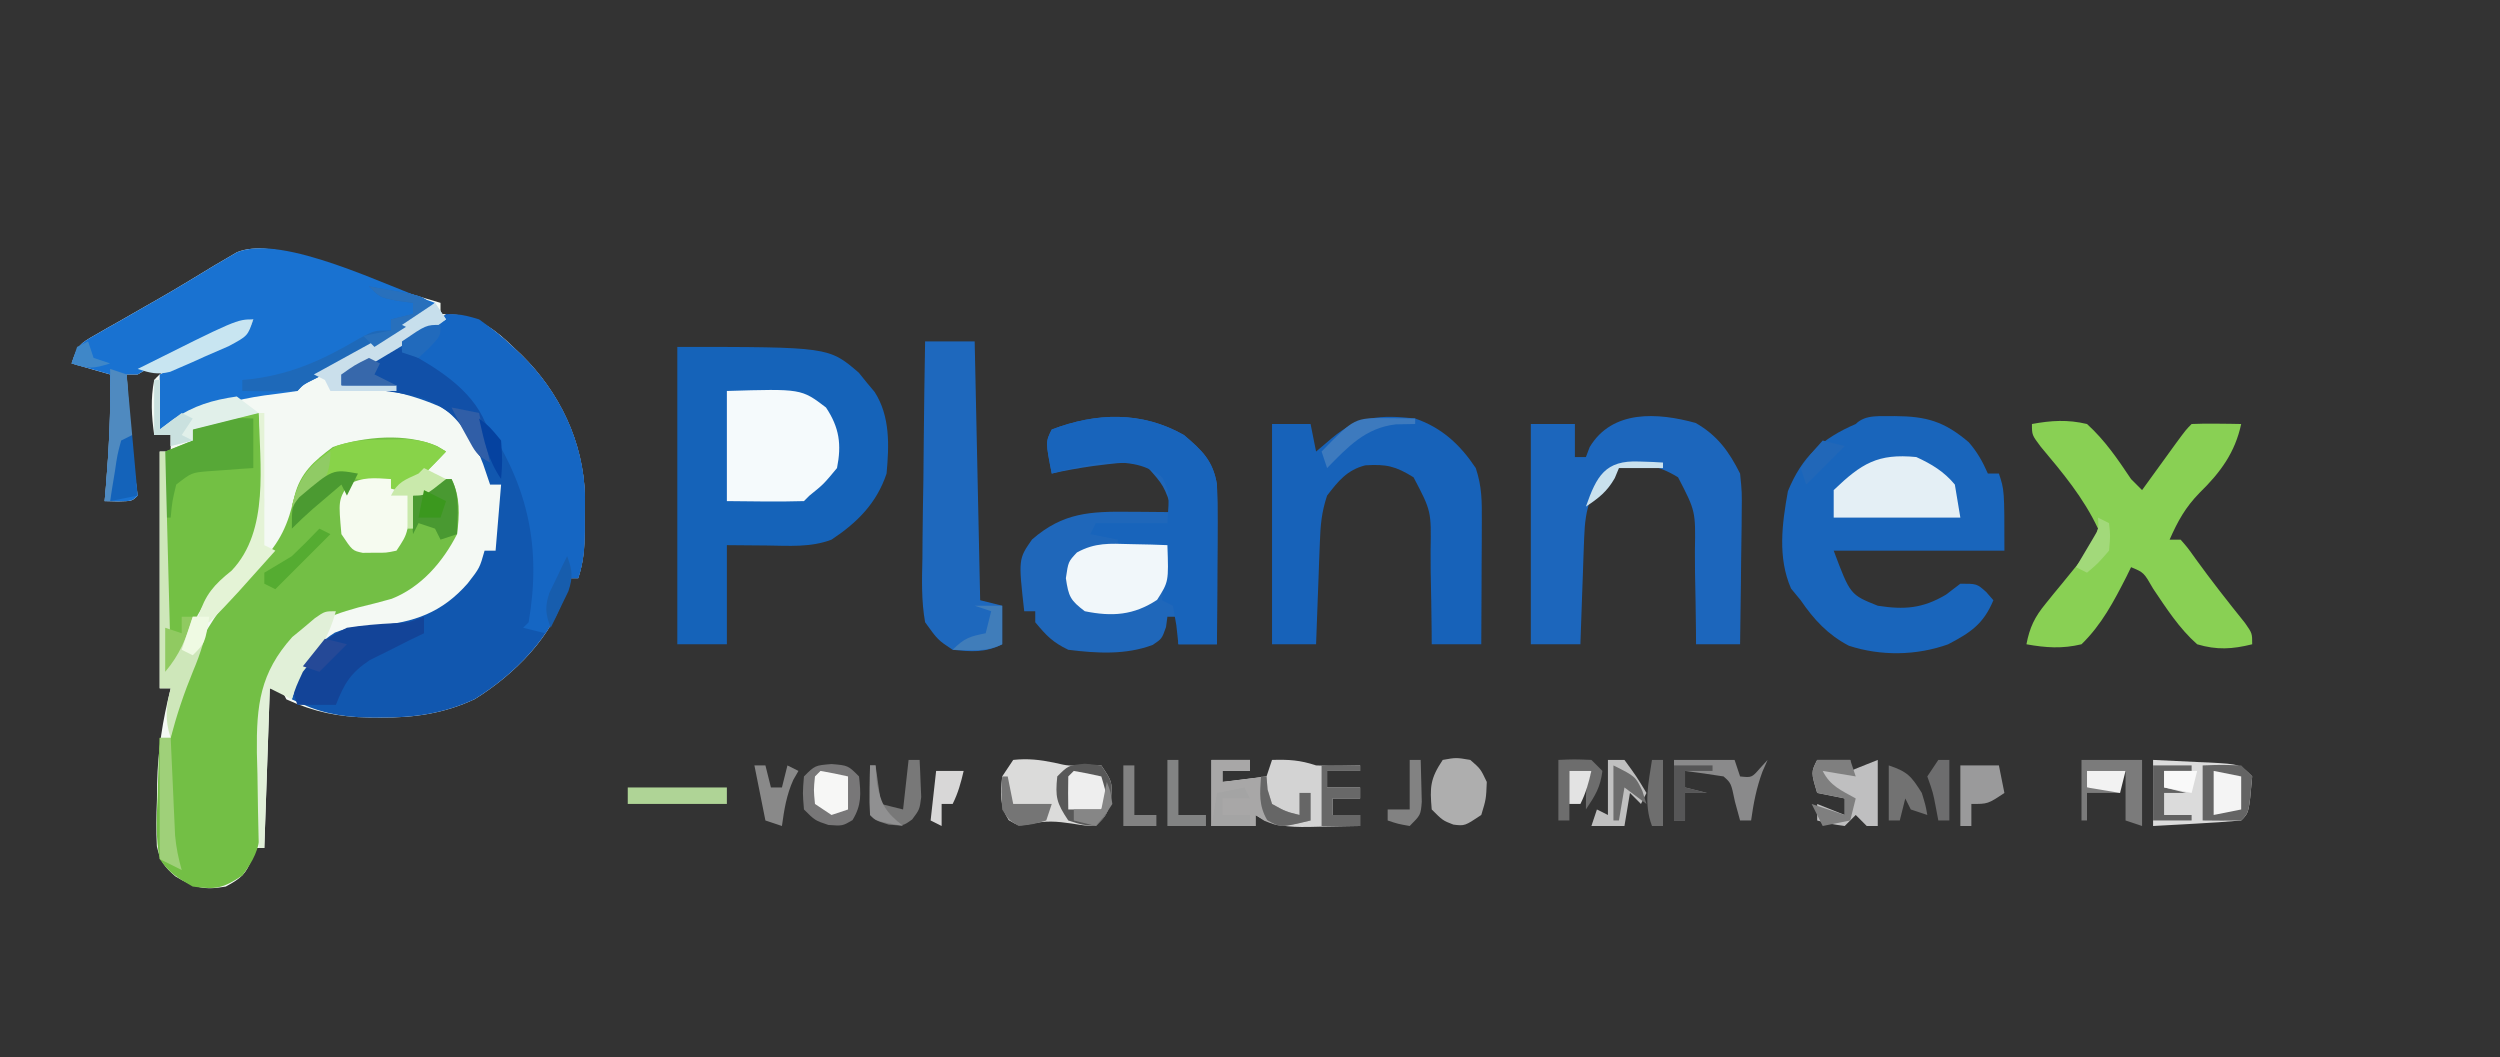 <?xml version="1.0" encoding="UTF-8"?>
<svg version="1.1" xmlns="http://www.w3.org/2000/svg" width="454" height="192">

<rect width="100%" height="100%" fill="#333333" stroke="none"/>

<path d="M0 0 C3.951 1.25 7.925 2.426 11.899 3.601 C11.899 4.261 11.899 4.921 11.899 5.601 C12.928 5.664 13.956 5.727 15.016 5.792 C19.461 6.718 21.853 8.472 25.024 11.538 C25.545 12.03 26.065 12.521 26.602 13.027 C33.522 19.836 37.86 28.859 38.129 38.679 C38.125 40.069 38.111 41.46 38.086 42.851 C38.085 43.91 38.085 43.91 38.084 44.991 C38.058 48.12 37.895 50.612 36.899 53.601 C36.239 53.601 35.579 53.601 34.899 53.601 C34.816 54.302 34.734 55.003 34.649 55.726 C32.474 64.063 25.254 71.121 18.122 75.558 C12.554 78.17 7.117 78.962 1.024 78.913 C0.326 78.91 -0.371 78.908 -1.09 78.905 C-6.687 78.792 -11.027 77.915 -16.101 75.601 C-16.431 74.941 -16.761 74.281 -17.101 73.601 C-17.761 73.601 -18.421 73.601 -19.101 73.601 C-19.431 83.171 -19.761 92.741 -20.101 102.601 C-20.761 102.601 -21.421 102.601 -22.101 102.601 C-22.184 103.199 -22.266 103.797 -22.351 104.413 C-23.351 107.331 -24.399 108.14 -27.101 109.601 C-31.103 110.297 -32.744 109.81 -36.265 107.741 C-38.315 105.951 -39.023 104.953 -39.616 102.272 C-39.767 99.443 -39.722 96.681 -39.601 93.851 C-39.591 92.899 -39.58 91.948 -39.57 90.968 C-39.438 84.932 -38.593 79.447 -37.101 73.601 C-37.761 73.601 -38.421 73.601 -39.101 73.601 C-39.101 59.411 -39.101 45.221 -39.101 30.601 C-38.441 30.601 -37.781 30.601 -37.101 30.601 C-37.101 29.611 -37.101 28.621 -37.101 27.601 C-38.091 27.601 -39.081 27.601 -40.101 27.601 C-40.583 24.154 -40.77 21.031 -40.101 17.601 C-37.848 15.084 -35.174 13.92 -32.101 12.601 C-31.276 12.233 -30.451 11.866 -29.601 11.487 C-28.04 10.799 -26.469 10.133 -24.886 9.495 C-22.917 8.731 -22.917 8.731 -22.101 6.601 C-24.665 7.7 -27.228 8.805 -29.789 9.913 C-30.87 10.376 -30.87 10.376 -31.974 10.849 C-35.873 12.54 -39.457 14.403 -43.101 16.601 C-43.761 16.601 -44.421 16.601 -45.101 16.601 C-44.959 18.955 -44.812 21.309 -44.664 23.663 C-44.582 24.974 -44.501 26.285 -44.417 27.636 C-44.207 30.278 -43.902 32.914 -43.503 35.534 C-43.371 36.546 -43.238 37.558 -43.101 38.601 C-44.101 39.601 -44.101 39.601 -46.664 39.663 C-47.468 39.642 -48.272 39.622 -49.101 39.601 C-49.029 38.778 -48.957 37.956 -48.882 37.108 C-48.312 30.251 -47.961 23.481 -48.101 16.601 C-50.411 15.941 -52.721 15.281 -55.101 14.601 C-53.971 11.21 -53.586 11.005 -50.636 9.331 C-49.566 8.714 -49.566 8.714 -48.475 8.085 C-47.331 7.443 -47.331 7.443 -46.164 6.788 C-44.609 5.897 -43.054 5.005 -41.5 4.112 C-40.744 3.682 -39.988 3.252 -39.209 2.809 C-35.796 0.853 -32.441 -1.197 -29.082 -3.243 C-28.428 -3.625 -27.774 -4.006 -27.101 -4.399 C-26.432 -4.793 -25.763 -5.186 -25.074 -5.591 C-18.409 -8.323 -6.755 -2.155 0 0 Z " fill="#F4F9F4" transform="translate(68.101,51.399)"/>
<path d="M0 0 C5.328 0.256 8.322 2.38 12.062 5.938 C12.588 6.429 13.113 6.92 13.654 7.427 C20.619 14.22 24.961 23.234 25.23 33.078 C25.227 34.469 25.212 35.86 25.188 37.25 C25.187 37.956 25.186 38.663 25.186 39.391 C25.159 42.52 24.996 45.012 24 48 C23.34 48 22.68 48 22 48 C21.918 48.701 21.835 49.403 21.75 50.125 C19.575 58.462 12.355 65.52 5.223 69.957 C-0.367 72.58 -5.821 73.359 -11.938 73.312 C-12.637 73.311 -13.336 73.31 -14.057 73.309 C-19.356 73.21 -23.291 72.355 -28 70 C-26.59 64.947 -24.808 60.739 -20.195 57.883 C-17.618 56.846 -15.521 56.728 -12.75 56.625 C-5.85 56.082 -0.68 54.226 3.938 48.938 C6.114 46.136 6.114 46.136 7 43 C7.66 43 8.32 43 9 43 C9.33 39.04 9.66 35.08 10 31 C9.34 31 8.68 31 8 31 C7.381 29.175 7.381 29.175 6.75 27.312 C4.973 22.711 3.387 19.296 -1.129 16.844 C-7.015 14.265 -12.605 13.272 -19 13 C-19 12.34 -19 11.68 -19 11 C-18.46 10.702 -17.92 10.405 -17.364 10.098 C-14.929 8.755 -12.496 7.409 -10.062 6.062 C-9.212 5.594 -8.362 5.125 -7.486 4.643 C-6.677 4.195 -5.869 3.747 -5.035 3.285 C-4.286 2.871 -3.537 2.458 -2.766 2.031 C-1.037 1.122 -1.037 1.122 0 0 Z " fill="#1157AF" transform="translate(81,57)"/>
<path d="M0 0 C0.529 0.324 1.057 0.647 1.602 0.98 C-1.206 3.945 -3.582 6.425 -7.398 7.98 C-7.893 7.485 -7.893 7.485 -8.398 6.98 C-11.357 6.73 -11.357 6.73 -14.398 6.98 C-16.786 8.923 -16.786 8.923 -16.586 12.48 C-16.64 15.83 -16.64 15.83 -15.398 17.98 C-14.12 18.042 -12.841 18.104 -11.523 18.168 C-10.804 18.203 -10.085 18.238 -9.344 18.273 C-8.702 18.177 -8.06 18.08 -7.398 17.98 C-5.193 15.157 -5.193 15.157 -5.023 11.98 C-4.398 8.98 -4.398 8.98 -2.523 7.105 C-0.398 5.98 -0.398 5.98 2.602 5.98 C4.211 9.199 4.065 12.49 3.602 15.98 C1.031 21.023 -2.9 25.596 -8.271 27.722 C-10.284 28.294 -12.303 28.801 -14.336 29.293 C-20.429 30.974 -24.316 32.721 -28.234 37.918 C-30.813 42.487 -31.649 46.163 -31.707 51.418 C-31.732 52.643 -31.757 53.867 -31.783 55.129 C-31.818 57.697 -31.85 60.264 -31.877 62.832 C-31.903 64.057 -31.93 65.281 -31.957 66.543 C-31.97 67.658 -31.984 68.773 -31.998 69.922 C-32.448 73.356 -33.336 75.219 -35.398 77.98 C-38.94 80.341 -40.226 80.553 -44.398 79.98 C-47.21 78.369 -48.611 77.564 -50.398 74.98 C-51.139 71.185 -50.965 67.517 -50.773 63.668 C-50.746 62.641 -50.719 61.614 -50.691 60.557 C-50.621 58.029 -50.522 55.506 -50.398 52.98 C-49.738 52.98 -49.078 52.98 -48.398 52.98 C-48.304 52.141 -48.304 52.141 -48.207 51.285 C-46.339 39.053 -40.708 29.836 -32.182 21.254 C-28.504 17.437 -27.05 14.208 -25.922 9.105 C-24.876 4.858 -22.354 2.691 -18.961 0.168 C-13.164 -1.764 -5.74 -2.44 0 0 Z " fill="#73BF45" transform="translate(79.398,81.02)"/>
<path d="M0 0 C27.506 0 27.506 0 32.961 4.684 C33.428 5.262 33.894 5.841 34.375 6.438 C34.857 7.014 35.339 7.59 35.836 8.184 C38.673 12.611 38.47 17.916 38 23 C36.208 28.376 32.669 31.918 28 35 C24.232 36.44 20.225 36.111 16.25 36.062 C13.857 36.042 11.465 36.021 9 36 C9 41.94 9 47.88 9 54 C6.03 54 3.06 54 0 54 C0 36.18 0 18.36 0 0 Z " fill="#1563B9" transform="translate(123,63)"/>
<path d="M0 0 C5.836 0.032 9.026 0.983 13.449 4.734 C15.02 6.531 15.977 8.261 16.938 10.438 C17.598 10.438 18.258 10.438 18.938 10.438 C19.938 13.438 19.938 13.438 19.938 24.438 C9.707 24.438 -0.522 24.438 -11.062 24.438 C-8.062 32.438 -8.062 32.438 -3.062 34.438 C1.754 35.191 5.083 34.944 9.312 32.438 C10.179 31.777 11.045 31.117 11.938 30.438 C14.938 30.438 14.938 30.438 16.625 31.938 C17.058 32.432 17.491 32.928 17.938 33.438 C16.133 37.769 13.785 39.321 9.707 41.449 C3.954 43.502 -2.486 43.607 -8.309 41.703 C-12.128 39.699 -14.66 36.956 -17.062 33.438 C-17.64 32.736 -18.218 32.035 -18.812 31.312 C-21.264 25.675 -20.444 19.553 -19.375 13.625 C-16.79 7.347 -13.225 4.098 -7.062 1.438 C-5.22 -0.405 -2.482 0.094 0 0 Z " fill="#1965BB" transform="translate(344.062,75.562)"/>
<path d="M0 0 C-2.701 2.896 -5.243 4.897 -8.73 6.762 C-9.615 7.241 -10.5 7.719 -11.412 8.213 C-12.786 8.943 -12.786 8.943 -14.188 9.688 C-16.015 10.669 -17.842 11.652 -19.668 12.637 C-20.475 13.067 -21.282 13.497 -22.114 13.94 C-23.951 14.861 -23.951 14.861 -25 16 C-26.996 16.3 -28.997 16.564 -31 16.812 C-36.209 17.568 -40.499 18.749 -45.195 21.098 C-47 22 -47 22 -50 23 C-50 19.7 -50 16.4 -50 13 C-48.857 12.446 -47.713 11.891 -46.535 11.32 C-45.044 10.589 -43.553 9.857 -42.062 9.125 C-41.308 8.76 -40.553 8.395 -39.775 8.02 C-39.057 7.665 -38.338 7.311 -37.598 6.945 C-36.933 6.621 -36.268 6.296 -35.582 5.961 C-33.82 5.082 -33.82 5.082 -33 3 C-35.564 4.1 -38.126 5.205 -40.688 6.312 C-41.769 6.776 -41.769 6.776 -42.873 7.248 C-46.771 8.939 -50.356 10.803 -54 13 C-54.66 13 -55.32 13 -56 13 C-55.858 15.354 -55.711 17.708 -55.562 20.062 C-55.481 21.373 -55.4 22.684 -55.316 24.035 C-55.106 26.677 -54.8 29.313 -54.402 31.934 C-54.27 32.946 -54.137 33.957 -54 35 C-55 36 -55 36 -57.562 36.062 C-58.367 36.042 -59.171 36.021 -60 36 C-59.928 35.178 -59.856 34.355 -59.781 33.508 C-59.211 26.651 -58.86 19.88 -59 13 C-61.31 12.34 -63.62 11.68 -66 11 C-64.87 7.61 -64.485 7.404 -61.535 5.73 C-60.465 5.114 -60.465 5.114 -59.374 4.484 C-58.23 3.842 -58.23 3.842 -57.062 3.188 C-55.508 2.296 -53.953 1.404 -52.398 0.512 C-51.643 0.082 -50.887 -0.348 -50.108 -0.792 C-46.695 -2.748 -43.34 -4.798 -39.98 -6.844 C-39.327 -7.225 -38.673 -7.607 -38 -8 C-37.331 -8.393 -36.662 -8.786 -35.973 -9.191 C-27.609 -12.62 -8.526 -2.893 0 0 Z " fill="#1972D1" transform="translate(79,55)"/>
<path d="M0 0 C3.354 2.844 5.286 4.674 6 9 C6.082 11.244 6.108 13.489 6.098 15.734 C6.094 17.03 6.091 18.325 6.088 19.66 C6.08 21.023 6.071 22.387 6.062 23.75 C6.057 25.129 6.053 26.508 6.049 27.887 C6.037 31.258 6.021 34.629 6 38 C3.69 38 1.38 38 -1 38 C-1 36.35 -1 34.7 -1 33 C-1.66 33 -2.32 33 -3 33 C-3.083 33.619 -3.165 34.237 -3.25 34.875 C-4 37 -4 37 -5.648 38.105 C-10.541 39.967 -15.872 39.642 -21 39 C-23.842 37.633 -24.937 36.475 -27 34 C-27 33.34 -27 32.68 -27 32 C-27.66 32 -28.32 32 -29 32 C-30.062 22.522 -30.062 22.522 -27.582 18.969 C-21.955 14.074 -17.047 13.854 -9.75 13.938 C-9.005 13.942 -8.26 13.947 -7.492 13.951 C-5.661 13.963 -3.831 13.981 -2 14 C-3.617 9.187 -3.617 9.187 -6.879 5.543 C-9.422 4.892 -11.335 4.98 -13.938 5.312 C-15.247 5.475 -15.247 5.475 -16.582 5.641 C-19.076 6.011 -21.544 6.427 -24 7 C-25.125 1.25 -25.125 1.25 -24 -1 C-15.931 -4.09 -7.645 -4.347 0 0 Z " fill="#1F67BA" transform="translate(215,79)"/>
<path d="M0 0 C3.941 2.269 6.027 5.139 8.062 9.188 C8.403 12.601 8.403 12.601 8.355 16.457 C8.351 17.138 8.347 17.819 8.343 18.521 C8.326 20.681 8.288 22.84 8.25 25 C8.235 26.471 8.221 27.941 8.209 29.412 C8.176 33.004 8.124 36.596 8.062 40.188 C5.423 40.188 2.783 40.188 0.062 40.188 C0.058 39.396 0.054 38.604 0.05 37.788 C0.017 34.191 -0.054 30.596 -0.125 27 C-0.131 25.754 -0.137 24.508 -0.143 23.225 C-0.017 16.006 -0.017 16.006 -3.203 9.863 C-7.23 7.396 -10.36 7.092 -14.938 8.188 C-19.126 12.167 -20.056 15.242 -20.254 20.852 C-20.296 21.973 -20.338 23.095 -20.381 24.25 C-20.44 26.013 -20.44 26.013 -20.5 27.812 C-20.543 28.996 -20.586 30.179 -20.631 31.398 C-20.737 34.328 -20.839 37.258 -20.938 40.188 C-23.907 40.188 -26.878 40.188 -29.938 40.188 C-29.938 26.988 -29.938 13.787 -29.938 0.188 C-27.297 0.188 -24.657 0.188 -21.938 0.188 C-21.938 2.167 -21.938 4.147 -21.938 6.188 C-21.277 6.188 -20.617 6.188 -19.938 6.188 C-19.597 5.29 -19.597 5.29 -19.25 4.375 C-15.152 -2.455 -6.878 -1.903 0 0 Z " fill="#1C66BC" transform="translate(307.938,76.812)"/>
<path d="M0 0 C4.86 1.684 8.167 4.75 11 9 C12.139 12.418 12.113 15.035 12.098 18.637 C12.094 19.935 12.091 21.234 12.088 22.572 C12.08 23.944 12.071 25.316 12.062 26.688 C12.057 28.071 12.053 29.454 12.049 30.838 C12.037 34.225 12.021 37.613 12 41 C9.03 41 6.06 41 3 41 C2.996 40.208 2.992 39.417 2.988 38.601 C2.955 35.004 2.884 31.409 2.812 27.812 C2.807 26.567 2.801 25.321 2.795 24.037 C2.922 16.807 2.922 16.807 -0.301 10.676 C-3.61 8.621 -5.281 8.268 -9.066 8.504 C-12.382 9.355 -13.974 11.361 -16 14 C-17.016 17.048 -17.198 19.347 -17.316 22.543 C-17.358 23.616 -17.4 24.689 -17.443 25.795 C-17.502 27.474 -17.502 27.474 -17.562 29.188 C-17.606 30.319 -17.649 31.45 -17.693 32.615 C-17.799 35.41 -17.902 38.205 -18 41 C-20.64 41 -23.28 41 -26 41 C-26 27.8 -26 14.6 -26 1 C-23.69 1 -21.38 1 -19 1 C-18.67 2.65 -18.34 4.3 -18 6 C-17.051 5.196 -16.102 4.391 -15.125 3.562 C-10.316 -0.515 -6.211 -0.671 0 0 Z " fill="#1762B9" transform="translate(257,76)"/>
<path d="M0 0 C3.515 -0.648 6.506 -0.834 10 0 C13.257 2.957 15.565 6.359 18 10 C18.66 10.66 19.32 11.32 20 12 C20.566 11.218 21.132 10.435 21.715 9.629 C22.448 8.617 23.182 7.605 23.938 6.562 C24.668 5.553 25.399 4.544 26.152 3.504 C28 1 28 1 29 0 C30.519 -0.072 32.042 -0.084 33.562 -0.062 C34.389 -0.053 35.215 -0.044 36.066 -0.035 C36.704 -0.024 37.343 -0.012 38 0 C36.883 5.194 34.226 8.804 30.438 12.5 C27.851 15.153 26.489 17.63 25 21 C25.66 21 26.32 21 27 21 C28.262 22.434 28.262 22.434 29.688 24.438 C32.57 28.43 35.593 32.282 38.68 36.117 C40 38 40 38 40 40 C36.389 40.899 33.588 41.07 30 40 C26.762 37.133 24.434 33.506 22.031 29.941 C20.321 26.96 20.321 26.96 18 26 C17.732 26.552 17.464 27.103 17.188 27.672 C14.892 32.172 12.657 36.455 9 40 C5.514 40.842 2.51 40.636 -1 40 C-0.407 36.93 0.489 35.061 2.469 32.652 C2.957 32.047 3.446 31.442 3.949 30.818 C4.461 30.198 4.973 29.577 5.5 28.938 C6.514 27.7 7.525 26.459 8.531 25.215 C8.98 24.669 9.43 24.124 9.893 23.562 C11.204 21.873 11.204 21.873 12 19 C9.364 13.384 5.584 8.873 1.609 4.137 C0 2 0 2 0 0 Z " fill="#89D054" transform="translate(369,77)"/>
<path d="M0 0 C2.242 1.59 4.094 3.066 6.062 4.938 C6.588 5.429 7.113 5.92 7.654 6.427 C14.619 13.22 18.961 22.234 19.23 32.078 C19.227 33.469 19.212 34.86 19.188 36.25 C19.187 36.956 19.186 37.663 19.186 38.391 C19.159 41.52 18.996 44.012 18 47 C17.34 47 16.68 47 16 47 C15.897 47.722 15.794 48.444 15.688 49.188 C14.94 52.245 13.72 54.383 12 57 C10.68 56.67 9.36 56.34 8 56 C8.33 55.67 8.66 55.34 9 55 C11.311 41.61 8.998 30.458 1.375 19.062 C-2.387 14.234 -6.774 10.893 -11.875 7.559 C-12.576 7.044 -13.277 6.53 -14 6 C-14 5.34 -14 4.68 -14 4 C-12.461 2.676 -12.461 2.676 -10.375 1.312 C-9.702 0.855 -9.029 0.397 -8.336 -0.074 C-5.071 -1.368 -3.349 -1.028 0 0 Z " fill="#1566C3" transform="translate(87,58)"/>
<path d="M0 0 C2.97 0 5.94 0 9 0 C9.33 15.51 9.66 31.02 10 47 C11.32 47.33 12.64 47.66 14 48 C14 50.31 14 52.62 14 55 C10.861 56.569 8.461 56.352 5 56 C2.3 54.204 2.3 54.204 0 51 C-0.693 47.114 -0.582 43.292 -0.488 39.355 C-0.481 38.231 -0.474 37.106 -0.467 35.947 C-0.439 32.36 -0.376 28.774 -0.312 25.188 C-0.287 22.753 -0.265 20.319 -0.244 17.885 C-0.189 11.923 -0.105 5.961 0 0 Z " fill="#1E68BD" transform="translate(168,62)"/>
<path d="M0 0 C1.481 20.251 1.481 20.251 -1.758 26.262 C-4.062 28.562 -4.062 28.562 -6.531 30.652 C-9.658 33.625 -11.241 36.759 -13.062 40.625 C-13.361 41.255 -13.659 41.885 -13.967 42.533 C-14.658 44.016 -15.331 45.507 -16 47 C-16.33 47 -16.66 47 -17 47 C-17 33.8 -17 20.6 -17 7 C-15.35 6.34 -13.7 5.68 -12 5 C-12 4.34 -12 3.68 -12 3 C-10.564 2.494 -9.126 1.996 -7.688 1.5 C-6.887 1.222 -6.086 0.943 -5.262 0.656 C-3 0 -3 0 0 0 Z " fill="#73C044" transform="translate(47,75)"/>
<path d="M0 0 C3.354 2.844 5.286 4.674 6 9 C6.082 11.244 6.108 13.489 6.098 15.734 C6.094 17.03 6.091 18.325 6.088 19.66 C6.08 21.023 6.071 22.387 6.062 23.75 C6.057 25.129 6.053 26.508 6.049 27.887 C6.037 31.258 6.021 34.629 6 38 C3.69 38 1.38 38 -1 38 C-1.124 36.866 -1.248 35.731 -1.375 34.562 C-1.581 33.387 -1.788 32.211 -2 31 C-2.66 30.67 -3.32 30.34 -4 30 C-3.67 26.7 -3.34 23.4 -3 20 C-5.97 20 -8.94 20 -12 20 C-12 19.67 -12 19.34 -12 19 C-13.65 18.67 -15.3 18.34 -17 18 C-16.67 17.34 -16.34 16.68 -16 16 C-11.71 16 -7.42 16 -3 16 C-2.624 10.511 -2.624 10.511 -3.938 7.688 C-7.271 4.96 -10.786 4.914 -15 5 C-18.065 5.467 -21.02 6.148 -24 7 C-25.125 1.25 -25.125 1.25 -24 -1 C-15.931 -4.09 -7.645 -4.347 0 0 Z " fill="#1864BB" transform="translate(215,79)"/>
<path d="M0 0 C13.525 -0.41 13.525 -0.41 18 3 C20.443 6.665 20.847 9.74 20 14 C17.562 16.938 17.562 16.938 15 19 C14.67 19.33 14.34 19.66 14 20 C9.332 20.144 4.671 20.042 0 20 C0 13.4 0 6.8 0 0 Z " fill="#F5FAFC" transform="translate(132,71)"/>
<path d="M0 0 C2.31 0 4.62 0 7 0 C7 0.66 7 1.32 7 2 C5.35 2 3.7 2 2 2 C2 2.66 2 3.32 2 4 C4.64 3.67 7.28 3.34 10 3 C10.33 2.01 10.66 1.02 11 0 C14.044 -0.082 16.072 0.024 19 1 C20.394 1.067 21.792 1.085 23.188 1.062 C24.446 1.042 25.704 1.021 27 1 C27 1.33 27 1.66 27 2 C25.02 2 23.04 2 21 2 C21 2.99 21 3.98 21 5 C22.98 5 24.96 5 27 5 C27 5.66 27 6.32 27 7 C25.35 7 23.7 7 22 7 C22 7.99 22 8.98 22 10 C23.65 10 25.3 10 27 10 C27 10.66 27 11.32 27 12 C24.583 12.054 22.167 12.094 19.75 12.125 C19.068 12.142 18.386 12.159 17.684 12.176 C13.939 12.212 11.176 12.079 8 10 C8 10.66 8 11.32 8 12 C5.36 12 2.72 12 0 12 C0 8.04 0 4.08 0 0 Z " fill="#D3D3D3" transform="translate(220,138)"/>
<path d="M0 0 C2.757 1.262 5.066 2.65 7 5 C7.33 6.98 7.66 8.96 8 11 C0.41 11 -7.18 11 -15 11 C-15 9.35 -15 7.7 -15 6 C-9.956 1.175 -7.01 -0.689 0 0 Z " fill="#E4EFF5" transform="translate(348,83)"/>
<path d="M0 0 C2.649 -0.286 4.832 -0.035 7.438 0.5 C10.087 1.119 10.087 1.119 13.188 0.875 C14.116 0.916 15.044 0.958 16 1 C18 4 18 4 17.75 7.062 C17 10 17 10 15 12 C13.012 11.941 13.012 11.941 10.688 11.562 C7.786 11.148 6.027 10.994 3.125 11.625 C1 12 1 12 -0.812 10.938 C-2.506 8.174 -2.331 6.182 -2 3 C-1.34 2.01 -0.68 1.02 0 0 Z " fill="#DBDBDA" transform="translate(184,138)"/>
<path d="M0 0 C1.263 0.027 2.527 0.054 3.828 0.082 C4.792 0.117 5.757 0.152 6.75 0.188 C6.984 6.82 6.984 6.82 4.875 10.125 C0.636 12.923 -3.283 13.198 -8.25 12.188 C-10.87 10.207 -11.2 9.527 -11.688 6.188 C-11.25 3.188 -11.25 3.188 -9.676 1.512 C-6.343 -0.307 -3.77 -0.105 0 0 Z " fill="#F1F7FA" transform="translate(205.25,98.812)"/>
<path d="M0 0 C2.626 0.114 5.25 0.24 7.875 0.375 C8.621 0.406 9.368 0.437 10.137 0.469 C15.773 0.773 15.773 0.773 18 3 C17.423 9.577 17.423 9.577 16 11 C13.308 11.237 10.635 11.422 7.938 11.562 C6.8 11.627 6.8 11.627 5.639 11.693 C3.759 11.8 1.88 11.9 0 12 C0 8.04 0 4.08 0 0 Z " fill="#DBDBDB" transform="translate(391,138)"/>
<path d="M0 0 C1.133 -0.014 2.266 -0.028 3.434 -0.043 C6.417 0.177 8.055 0.629 10.562 2.188 C4.724 8.351 4.724 8.351 1.562 9.188 C-0.789 8.589 -3.123 7.918 -5.438 7.188 C-8.023 6.603 -8.023 6.603 -10.438 7.188 C-13.125 9.625 -13.125 9.625 -15.438 12.188 C-16.098 12.188 -16.758 12.188 -17.438 12.188 C-16.115 6.502 -14.035 4.471 -9.438 1.188 C-6.105 0.077 -3.507 0.02 0 0 Z " fill="#88D349" transform="translate(70.438,79.812)"/>
<path d="M0 0 C0 0.99 0 1.98 0 3 C-0.904 3.436 -1.807 3.871 -2.738 4.32 C-3.93 4.921 -5.122 5.523 -6.312 6.125 C-7.484 6.705 -8.656 7.285 -9.863 7.883 C-13.376 10.254 -14.472 12.105 -16 16 C-18.31 16 -20.62 16 -23 16 C-24 13 -24 13 -22.438 9.562 C-20.14 5.891 -17.986 3.884 -14 2 C-11.154 1.556 -8.365 1.315 -5.488 1.176 C-2.869 1.094 -2.869 1.094 0 0 Z " fill="#134498" transform="translate(77,112)"/>
<path d="M0 0 C0 0.99 0 1.98 0 3 C0.99 3 1.98 3 3 3 C3.25 9.625 3.25 9.625 1 13 C-0.875 13.398 -0.875 13.398 -3 13.375 C-3.701 13.383 -4.402 13.39 -5.125 13.398 C-7 13 -7 13 -9 10 C-9.542 3.933 -9.542 3.933 -7.875 1.062 C-5.215 -0.445 -2.998 -0.2 0 0 Z " fill="#F6FBF0" transform="translate(71,87)"/>
<path d="M0 0 C5.745 3.145 12.148 6.973 14.711 13.215 C15.18 15.638 15.488 17.933 15.555 20.398 C13.555 19.398 13.555 19.398 11.867 16.086 C9.584 12.064 6.951 9.854 2.555 8.398 C-2.092 7.508 -6.741 6.894 -11.445 6.398 C-11.445 5.738 -11.445 5.078 -11.445 4.398 C-10.064 3.501 -8.664 2.631 -7.258 1.773 C-6.481 1.286 -5.703 0.799 -4.902 0.297 C-2.445 -0.602 -2.445 -0.602 0 0 Z " fill="#1150A8" transform="translate(73.445,63.602)"/>
<path d="M0 0 C0 2.97 0 5.94 0 9 C-0.759 9.049 -1.519 9.098 -2.301 9.148 C-3.295 9.223 -4.289 9.298 -5.312 9.375 C-6.792 9.479 -6.792 9.479 -8.301 9.586 C-11.215 9.839 -11.215 9.839 -14 12 C-14.733 15.066 -14.733 15.066 -15 18 C-15.33 18 -15.66 18 -16 18 C-16 14.04 -16 10.08 -16 6 C-14.35 5.34 -12.7 4.68 -11 4 C-11 3.34 -11 2.68 -11 2 C-7.366 -0.326 -4.229 -0.163 0 0 Z " fill="#57A837" transform="translate(46,76)"/>
<path d="M0 0 C2.31 0 4.62 0 7 0 C7 0.66 7 1.32 7 2 C5.35 2 3.7 2 2 2 C2 2.66 2 3.32 2 4 C4.64 3.67 7.28 3.34 10 3 C10.062 3.784 10.124 4.567 10.188 5.375 C10.456 6.241 10.724 7.107 11 8 C13.476 9.375 13.476 9.375 16 10 C16 8.68 16 7.36 16 6 C16.66 6 17.32 6 18 6 C18 7.65 18 9.3 18 11 C12.585 12.231 12.585 12.231 9.625 11.062 C9.089 10.712 8.553 10.361 8 10 C8 10.66 8 11.32 8 12 C5.36 12 2.72 12 0 12 C0 8.04 0 4.08 0 0 Z " fill="#A8A7A7" transform="translate(220,138)"/>
<path d="M0 0 C1.98 0 3.96 0 6 0 C6 0.66 6 1.32 6 2 C7.65 1.34 9.3 0.68 11 0 C11 3.96 11 7.92 11 12 C10.34 12 9.68 12 9 12 C8.34 11.34 7.68 10.68 7 10 C6.34 10.66 5.68 11.32 5 12 C2.375 11.625 2.375 11.625 0 11 C0 10.01 0 9.02 0 8 C2.475 8.99 2.475 8.99 5 10 C5 9.01 5 8.02 5 7 C3.35 6.67 1.7 6.34 0 6 C-1.125 2.25 -1.125 2.25 0 0 Z " fill="#BFBFC0" transform="translate(330,138)"/>
<path d="M0 0 C-1.274 4.564 -3.018 7.366 -6 11 C-7.24 13.679 -7.24 13.679 -8 16 C-9.32 15.34 -10.64 14.68 -12 14 C-12.33 23.57 -12.66 33.14 -13 43 C-13.33 43 -13.66 43 -14 43 C-14.117 38.5 -14.187 34.001 -14.25 29.5 C-14.284 28.232 -14.317 26.963 -14.352 25.656 C-14.442 16.997 -13.77 11.212 -7.93 4.688 C-7.252 4.131 -6.574 3.574 -5.875 3 C-5.192 2.422 -4.509 1.845 -3.805 1.25 C-2 0 -2 0 0 0 Z " fill="#E1F0D8" transform="translate(61,111)"/>
<path d="M0 0 C0.33 0 0.66 0 1 0 C1.33 12.54 1.66 25.08 2 38 C3.32 35.36 4.64 32.72 6 30 C6.99 30 7.98 30 9 30 C8.392 33.52 7.454 36.589 6.062 39.875 C4.414 43.879 3.092 47.813 2 52 C0.892 48.675 1.155 46.378 2 43 C1.34 43 0.68 43 0 43 C0 28.81 0 14.62 0 0 Z " fill="#CEE7BA" transform="translate(29,82)"/>
<path d="M0 0 C2.438 -0.438 2.438 -0.438 5 0 C6.875 1.625 6.875 1.625 8 4 C7.875 7.125 7.875 7.125 7 10 C4 12 4 12 1.938 11.75 C0 11 0 11 -2 9 C-2.345 4.947 -2.302 3.452 0 0 Z " fill="#AEAEAE" transform="translate(262,138)"/>
<path d="M0 0 C3 0.25 3 0.25 5 2.25 C5.337 5.414 5.499 7.435 3.812 10.188 C2 11.25 2 11.25 -0.562 11.062 C-3 10.25 -3 10.25 -5 8.25 C-5.25 5.25 -5.25 5.25 -5 2.25 C-3 0.25 -3 0.25 0 0 Z " fill="#787778" transform="translate(151,138.75)"/>
<path d="M0 0 C0.99 0.103 1.98 0.206 3 0.312 C5 3.312 5 3.312 4.75 6.375 C4 9.312 4 9.312 2 11.312 C-0.5 11.125 -0.5 11.125 -3 10.312 C-5.149 7.089 -5.383 6.045 -5 2.312 C-3 0.312 -3 0.312 0 0 Z " fill="#585858" transform="translate(197,138.688)"/>
<path d="M0 0 C0.33 0 0.66 0 1 0 C1 7.92 1 15.84 1 24 C1.66 24.33 2.32 24.66 3 25 C1.564 26.605 0.126 28.209 -1.312 29.812 C-2.113 30.706 -2.914 31.599 -3.738 32.52 C-5.452 34.399 -7.179 36.226 -9 38 C-9.66 37.67 -10.32 37.34 -11 37 C-9.677 32.941 -8.22 31.258 -4.938 28.625 C1.972 21.366 0.168 9.38 0 0 Z " fill="#E4F3D6" transform="translate(47,75)"/>
<path d="M0 0 C3.375 -0.125 3.375 -0.125 7 0 C7.66 0.66 8.32 1.32 9 2 C8.423 8.577 8.423 8.577 7 10 C4.667 10.041 2.333 10.042 0 10 C0 6.7 0 3.4 0 0 Z " fill="#646464" transform="translate(400,139)"/>
<path d="M0 0 C1.627 0.282 3.251 0.576 4.875 0.875 C5.78 1.037 6.685 1.2 7.617 1.367 C10 2 10 2 12 4 C5.028 8.596 -2.058 12.741 -9.445 16.617 C-11.865 17.77 -11.865 17.77 -13 19 C-14.686 19.072 -16.375 19.084 -18.062 19.062 C-18.982 19.053 -19.901 19.044 -20.848 19.035 C-21.558 19.024 -22.268 19.012 -23 19 C-23 18.34 -23 17.68 -23 17 C-22.357 16.937 -21.714 16.874 -21.051 16.809 C-13.656 15.806 -8.16 13.236 -1.75 9.461 C1 8 1 8 4 8 C4 7.34 4 6.68 4 6 C5.32 5.67 6.64 5.34 8 5 C8 4.34 8 3.68 8 3 C7.051 2.876 6.103 2.752 5.125 2.625 C2 2 2 2 0 0 Z " fill="#1E69B9" transform="translate(67,52)"/>
<path d="M0 0 C0.66 0.99 1.32 1.98 2 3 C-1.328 5.009 -4.662 7.008 -8 9 C-8.71 9.425 -9.421 9.851 -10.152 10.289 C-14.765 13 -14.765 13 -17 13 C-17 13.66 -17 14.32 -17 15 C-13.7 15 -10.4 15 -7 15 C-7 15.33 -7 15.66 -7 16 C-10.96 16 -14.92 16 -19 16 C-19.33 15.34 -19.66 14.68 -20 14 C-20.66 13.67 -21.32 13.34 -22 13 C-21.476 12.713 -20.951 12.426 -20.411 12.13 C-18.022 10.819 -15.636 9.503 -13.25 8.188 C-12.425 7.736 -11.6 7.284 -10.75 6.818 C-9.951 6.377 -9.152 5.935 -8.328 5.48 C-7.595 5.077 -6.862 4.674 -6.106 4.259 C-3.95 2.97 -1.982 1.541 0 0 Z " fill="#CADFEB" transform="translate(79,55)"/>
<path d="M0 0 C3.63 0 7.26 0 11 0 C11.33 0.99 11.66 1.98 12 3 C14.124 3.226 14.124 3.226 15.625 1.5 C16.079 1.005 16.532 0.51 17 0 C16.691 0.701 16.381 1.403 16.062 2.125 C14.967 5.089 14.436 7.877 14 11 C13.34 11 12.68 11 12 11 C11.691 9.866 11.381 8.731 11.062 7.562 C10.371 4.212 10.371 4.212 9 3 C6.672 2.632 4.338 2.298 2 2 C2 2.99 2 3.98 2 5 C3.32 5.33 4.64 5.66 6 6 C4.68 6 3.36 6 2 6 C2 7.65 2 9.3 2 11 C1.34 11 0.68 11 0 11 C0 7.37 0 3.74 0 0 Z " fill="#8A8A8B" transform="translate(304,138)"/>
<path d="M0 0 C3.63 0 7.26 0 11 0 C11 3.96 11 7.92 11 12 C10.01 11.67 9.02 11.34 8 11 C8 8.03 8 5.06 8 2 C5.69 2 3.38 2 1 2 C1 2.99 1 3.98 1 5 C2.98 5 4.96 5 7 5 C7 5.33 7 5.66 7 6 C5.02 6 3.04 6 1 6 C1 7.65 1 9.3 1 11 C0.67 11 0.34 11 0 11 C0 7.37 0 3.74 0 0 Z " fill="#7B7B7B" transform="translate(378,138)"/>
<path d="M0 0 C1.607 3.215 1.057 6.436 1 10 C0.01 10.33 -0.98 10.66 -2 11 C-2.33 10.34 -2.66 9.68 -3 9 C-3.99 8.67 -4.98 8.34 -6 8 C-6.33 8.66 -6.66 9.32 -7 10 C-7.25 6.688 -7.25 6.688 -7 3 C-4.561 0.393 -3.598 0 0 0 Z " fill="#499931" transform="translate(82,87)"/>
<path d="M0 0 C0.33 0 0.66 0 1 0 C1 2.97 1 5.94 1 9 C1.825 8.381 2.65 7.763 3.5 7.125 C7.253 4.644 10.537 3.648 15 3 C16.32 3.99 17.64 4.98 19 6 C15.04 6.99 11.08 7.98 7 9 C7 9.66 7 10.32 7 11 C5.68 11.33 4.36 11.66 3 12 C3 11.34 3 10.68 3 10 C2.01 10 1.02 10 0 10 C0 6.7 0 3.4 0 0 Z " fill="#E1F0EA" transform="translate(28,69)"/>
<path d="M0 0 C2.31 0 4.62 0 7 0 C7.33 1.65 7.66 3.3 8 5 C5 7 5 7 2 7 C2 8.32 2 9.64 2 11 C1.34 11 0.68 11 0 11 C0 7.37 0 3.74 0 0 Z " fill="#9A9A9B" transform="translate(356,139)"/>
<path d="M0 0 C5.94 0 11.88 0 18 0 C18 0.99 18 1.98 18 3 C12.06 3 6.12 3 0 3 C0 2.01 0 1.02 0 0 Z " fill="#AFD496" transform="translate(114,143)"/>
<path d="M0 0 C-1 3 -1 3 -4.457 4.859 C-5.904 5.501 -7.356 6.131 -8.812 6.75 C-9.538 7.079 -10.263 7.407 -11.01 7.746 C-11.714 8.052 -12.419 8.357 -13.145 8.672 C-13.788 8.951 -14.431 9.231 -15.093 9.519 C-17.388 10.098 -18.779 9.736 -21 9 C-3 0 -3 0 0 0 Z " fill="#C8E5F1" transform="translate(46,58)"/>
<path d="M0 0 C0.99 0 1.98 0 3 0 C5.188 3 5.188 3 7 6 C6.67 6.66 6.34 7.32 6 8 C5.34 7.34 4.68 6.68 4 6 C3.67 7.98 3.34 9.96 3 12 C1.02 12 -0.96 12 -3 12 C-2.67 11.01 -2.34 10.02 -2 9 C-1.34 9.33 -0.68 9.66 0 10 C0 6.7 0 3.4 0 0 Z " fill="#C0C0C0" transform="translate(292,138)"/>
<path d="M0 0 C0.66 0 1.32 0 2 0 C2.025 0.585 2.05 1.17 2.076 1.772 C2.192 4.432 2.315 7.091 2.438 9.75 C2.477 10.67 2.516 11.591 2.557 12.539 C2.599 13.429 2.64 14.318 2.684 15.234 C2.72 16.051 2.757 16.868 2.795 17.71 C2.991 19.903 3.403 21.884 4 24 C2.68 23.34 1.36 22.68 0 22 C0 14.74 0 7.48 0 0 Z " fill="#9FD079" transform="translate(29,134)"/>
<path d="M0 0 C1.98 0 3.96 0 6 0 C6.33 0.99 6.66 1.98 7 3 C4.03 2.505 4.03 2.505 1 2 C2.377 4.754 4.367 5.515 7 7 C6.67 8.32 6.34 9.64 6 11 C4.35 11.33 2.7 11.66 1 12 C0.34 10.68 -0.32 9.36 -1 8 C0.98 8.66 2.96 9.32 5 10 C5 9.01 5 8.02 5 7 C3.35 6.67 1.7 6.34 0 6 C-1.125 2.25 -1.125 2.25 0 0 Z " fill="#7F7F7F" transform="translate(330,138)"/>
<path d="M0 0 C2.875 -0.125 2.875 -0.125 6 0 C6.66 0.66 7.32 1.32 8 2 C7.611 5.013 6.735 6.397 5 9 C5 5 5 5 6 2 C4.68 2 3.36 2 2 2 C2 4.97 2 7.94 2 11 C1.34 11 0.68 11 0 11 C0 7.37 0 3.74 0 0 Z " fill="#6D6D6D" transform="translate(283,138)"/>
<path d="M0 0 C2.31 0 4.62 0 7 0 C7 0.33 7 0.66 7 1 C5.02 1 3.04 1 1 1 C1 1.99 1 2.98 1 4 C2.98 4 4.96 4 7 4 C7 4.66 7 5.32 7 6 C5.35 6 3.7 6 2 6 C2 6.99 2 7.98 2 9 C3.65 9 5.3 9 7 9 C7 9.66 7 10.32 7 11 C4.69 11 2.38 11 0 11 C0 7.37 0 3.74 0 0 Z " fill="#686868" transform="translate(240,139)"/>
<path d="M0 0 C0.66 0 1.32 0 2 0 C2.081 1.437 2.139 2.874 2.188 4.312 C2.222 5.113 2.257 5.914 2.293 6.738 C2 9 2 9 0.652 10.809 C-1 12 -1 12 -3.625 11.75 C-6 11 -6 11 -7 10 C-7.072 8.481 -7.084 6.958 -7.062 5.438 C-7.053 4.611 -7.044 3.785 -7.035 2.934 C-7.024 2.296 -7.012 1.657 -7 1 C-6.67 1 -6.34 1 -6 1 C-5.67 3.31 -5.34 5.62 -5 8 C-3.68 8.33 -2.36 8.66 -1 9 C-0.67 6.03 -0.34 3.06 0 0 Z " fill="#787878" transform="translate(165,138)"/>
<path d="M0 0 C1.675 0.286 3.344 0.618 5 1 C6.125 4.75 6.125 4.75 5 7 C3.02 7 1.04 7 -1 7 C-1.043 5 -1.041 3 -1 1 C-0.67 0.67 -0.34 0.34 0 0 Z " fill="#EEEEEE" transform="translate(195,140)"/>
<path d="M0 0 C0.66 0 1.32 0 2 0 C2.33 3.63 2.66 7.26 3 11 C1.35 11.33 -0.3 11.66 -2 12 C-1.86 10.187 -1.713 8.375 -1.562 6.562 C-1.481 5.553 -1.4 4.544 -1.316 3.504 C-1 1 -1 1 0 0 Z " fill="#1463BA" transform="translate(22,79)"/>
<path d="M0 0 C1.675 0.286 3.344 0.618 5 1 C5 2.98 5 4.96 5 7 C4.01 7.33 3.02 7.66 2 8 C1.01 7.34 0.02 6.68 -1 6 C-1.25 3.438 -1.25 3.438 -1 1 C-0.67 0.67 -0.34 0.34 0 0 Z " fill="#F7F7F6" transform="translate(149,140)"/>
<path d="M0 0 C0.99 0.33 1.98 0.66 3 1 C3.33 4.63 3.66 8.26 4 12 C3.01 12.495 3.01 12.495 2 13 C1.309 15.58 1.309 15.58 0.875 18.562 C0.707 19.574 0.54 20.586 0.367 21.629 C0.246 22.411 0.125 23.194 0 24 C-0.33 24 -0.66 24 -1 24 C-0.928 23.189 -0.856 22.378 -0.781 21.543 C-0.177 14.34 0.13 7.227 0 0 Z " fill="#4F8AC0" transform="translate(20,67)"/>
<path d="M0 0 C1.627 0.282 3.251 0.576 4.875 0.875 C5.78 1.037 6.685 1.2 7.617 1.367 C10 2 10 2 12 4 C8.37 6.31 4.74 8.62 1 11 C0.34 10.34 -0.32 9.68 -1 9 C0.65 8.67 2.3 8.34 4 8 C4 7.34 4 6.68 4 6 C5.32 5.67 6.64 5.34 8 5 C8 4.34 8 3.68 8 3 C7.051 2.876 6.103 2.752 5.125 2.625 C2 2 2 2 0 0 Z " fill="#2870BC" transform="translate(67,52)"/>
<path d="M0 0 C2.475 0.495 2.475 0.495 5 1 C5 2.98 5 4.96 5 7 C3.35 7.33 1.7 7.66 0 8 C0 5.36 0 2.72 0 0 Z " fill="#F4F4F4" transform="translate(402,140)"/>
<path d="M0 0 C0.66 0 1.32 0 2 0 C2.33 1.32 2.66 2.64 3 4 C3.66 4 4.32 4 5 4 C5.33 2.68 5.66 1.36 6 0 C6.66 0.33 7.32 0.66 8 1 C7.691 1.536 7.381 2.072 7.062 2.625 C5.822 5.398 5.409 8 5 11 C4.01 10.67 3.02 10.34 2 10 C1.34 6.7 0.68 3.4 0 0 Z " fill="#898989" transform="translate(137,139)"/>
<path d="M0 0 C3.455 1.152 4.107 1.988 6 5 C6.688 7.25 6.688 7.25 7 9 C6.01 8.67 5.02 8.34 4 8 C3.67 7.34 3.34 6.68 3 6 C2.67 7.32 2.34 8.64 2 10 C1.34 10 0.68 10 0 10 C0 6.7 0 3.4 0 0 Z " fill="#727272" transform="translate(343,139)"/>
<path d="M0 0 C0.91 0.009 1.82 0.018 2.758 0.027 C3.456 0.039 4.155 0.051 4.875 0.062 C4.875 0.393 4.875 0.723 4.875 1.062 C3.72 1.083 2.565 1.104 1.375 1.125 C-4.171 1.759 -7.35 5.217 -11.125 9.062 C-11.455 8.072 -11.785 7.082 -12.125 6.062 C-6.141 -0.079 -6.141 -0.079 0 0 Z " fill="#3D7ABE" transform="translate(252.125,75.938)"/>
<path d="M0 0 C0.66 0 1.32 0 2 0 C2 3.3 2 6.6 2 10 C3.65 10 5.3 10 7 10 C7 10.66 7 11.32 7 12 C4.69 12 2.38 12 0 12 C0 8.04 0 4.08 0 0 Z " fill="#828383" transform="translate(212,138)"/>
<path d="M0 0 C2.31 0 4.62 0 7 0 C7 0.33 7 0.66 7 1 C5.35 1 3.7 1 2 1 C2 1.99 2 2.98 2 4 C3.32 4.33 4.64 4.66 6 5 C4.68 5 3.36 5 2 5 C2 6.32 2 7.64 2 9 C3.65 9 5.3 9 7 9 C7 9.33 7 9.66 7 10 C4.69 10 2.38 10 0 10 C0 6.7 0 3.4 0 0 Z " fill="#616161" transform="translate(391,139)"/>
<path d="M0 0 C0.66 0 1.32 0 2 0 C2.054 1.625 2.093 3.25 2.125 4.875 C2.148 5.78 2.171 6.685 2.195 7.617 C2 10 2 10 0 12 C-2.125 11.625 -2.125 11.625 -4 11 C-4 10.34 -4 9.68 -4 9 C-2.68 9 -1.36 9 0 9 C0 6.03 0 3.06 0 0 Z " fill="#828282" transform="translate(256,138)"/>
<path d="M0 0 C0.66 0 1.32 0 2 0 C2 2.97 2 5.94 2 9 C3.32 9 4.64 9 6 9 C6 9.66 6 10.32 6 11 C4.02 11 2.04 11 0 11 C0 7.37 0 3.74 0 0 Z " fill="#828282" transform="translate(204,139)"/>
<path d="M0 0 C1.65 0 3.3 0 5 0 C5 2.31 5 4.62 5 7 C2.043 8.478 -0.742 8.06 -4 8 C-1.861 5.861 -0.867 5.573 2 5 C2.33 3.68 2.66 2.36 3 1 C2.01 0.67 1.02 0.34 0 0 Z " fill="#407DBA" transform="translate(177,110)"/>
<path d="M0 0 C0 3.654 -0.889 5.06 -3 8 C-5.188 9.312 -5.188 9.312 -7 10 C-5.761 5.043 -4.214 2.883 0 0 Z " fill="#90CB65" transform="translate(60,82)"/>
<path d="M0 0 C0.33 0 0.66 0 1 0 C1.062 0.784 1.124 1.567 1.188 2.375 C1.456 3.241 1.724 4.107 2 5 C4.476 6.375 4.476 6.375 7 7 C7 5.68 7 4.36 7 3 C7.66 3 8.32 3 9 3 C9 4.65 9 6.3 9 8 C3.575 9.326 3.575 9.326 1.125 7.938 C-0.441 5.241 -0.204 3.059 0 0 Z " fill="#666666" transform="translate(229,141)"/>
<path d="M0 0 C0.66 0 1.32 0 2 0 C2 3.63 2 7.26 2 11 C1.34 11 0.68 11 0 11 C-0.144 10.237 -0.289 9.474 -0.438 8.688 C-0.963 5.918 -0.963 5.918 -2 3 C-1.34 2.01 -0.68 1.02 0 0 Z " fill="#6D6D6E" transform="translate(352,138)"/>
<path d="M0 0 C2.31 0 4.62 0 7 0 C7 0.33 7 0.66 7 1 C5.35 1 3.7 1 2 1 C2 1.99 2 2.98 2 4 C3.32 4.33 4.64 4.66 6 5 C4.68 5 3.36 5 2 5 C2 6.65 2 8.3 2 10 C1.34 10 0.68 10 0 10 C0 6.7 0 3.4 0 0 Z " fill="#565657" transform="translate(304,139)"/>
<path d="M0 0 C-0.66 1.32 -1.32 2.64 -2 4 C-2.33 3.34 -2.66 2.68 -3 2 C-4.126 2.957 -5.251 3.916 -6.375 4.875 C-7.001 5.409 -7.628 5.942 -8.273 6.492 C-9.558 7.614 -10.794 8.794 -12 10 C-12 6 -12 6 -10.645 4.297 C-4.571 -0.831 -4.571 -0.831 0 0 Z " fill="#4B9A31" transform="translate(65,86)"/>
<path d="M0 0 C1.65 0 3.3 0 5 0 C4.494 2.169 4 4 3 6 C2.34 6 1.68 6 1 6 C1 7.32 1 8.64 1 10 C0.34 9.67 -0.32 9.34 -1 9 C-0.67 6.03 -0.34 3.06 0 0 Z " fill="#D8D7D7" transform="translate(170,140)"/>
<path d="M0 0 C1.32 0.66 2.64 1.32 4 2 C0.25 5 0.25 5 -2 5 C-2 6.98 -2 8.96 -2 11 C-2.33 11 -2.66 11 -3 11 C-3 9.02 -3 7.04 -3 5 C-3.99 5 -4.98 5 -6 5 C-4.738 2.476 -3.5 2.172 -1 1 C-0.67 0.67 -0.34 0.34 0 0 Z " fill="#C9E9AB" transform="translate(77,85)"/>
<path d="M0 0 C0.33 0 0.66 0 1 0 C1.33 1.65 1.66 3.3 2 5 C4.31 5 6.62 5 9 5 C8.67 5.99 8.34 6.98 8 8 C5.688 8.688 5.688 8.688 3 9 C1.188 7.938 1.188 7.938 0 6 C-0.188 2.812 -0.188 2.812 0 0 Z " fill="#757575" transform="translate(182,141)"/>
<path d="M0 0 C0.66 0 1.32 0 2 0 C2 3.96 2 7.92 2 12 C1.34 12 0.68 12 0 12 C-1.532 7.916 -0.631 4.205 0 0 Z " fill="#6E6E6E" transform="translate(300,138)"/>
<path d="M0 0 C0.33 0 0.66 0 1 0 C1 2.97 1 5.94 1 9 C2.32 8.01 3.64 7.02 5 6 C5.66 6.33 6.32 6.66 7 7 C6.01 8.485 6.01 8.485 5 10 C5.66 10.33 6.32 10.66 7 11 C5.68 11.33 4.36 11.66 3 12 C3 11.34 3 10.68 3 10 C2.01 10 1.02 10 0 10 C0 6.7 0 3.4 0 0 Z " fill="#CAE1DF" transform="translate(28,69)"/>
<path d="M0 0 C0.66 0.33 1.32 0.66 2 1 C-1.3 4.3 -4.6 7.6 -8 11 C-8.66 10.67 -9.32 10.34 -10 10 C-10 9.34 -10 8.68 -10 8 C-8.333 7 -6.667 6 -5 5 C-3.296 3.372 -1.62 1.712 0 0 Z " fill="#55AC31" transform="translate(58,96)"/>
<path d="M0 0 C1.212 0.041 1.212 0.041 2.449 0.082 C3.064 0.117 3.679 0.152 4.312 0.188 C4.312 0.517 4.312 0.848 4.312 1.188 C1.673 1.188 -0.968 1.188 -3.688 1.188 C-3.935 1.786 -4.183 2.384 -4.438 3 C-5.851 5.474 -7.338 6.621 -9.688 8.188 C-7.74 2.643 -6.206 -0.27 0 0 Z " fill="#C9E1EE" transform="translate(297.688,83.812)"/>
<path d="M0 0 C1.32 0.33 2.64 0.66 4 1 C1.69 3.31 -0.62 5.62 -3 8 C-3.33 7.01 -3.66 6.02 -4 5 C-2.062 2.312 -2.062 2.312 0 0 Z " fill="#2167B8" transform="translate(331,80)"/>
<path d="M0 0 C0.33 0.66 0.66 1.32 1 2 C-0.65 2 -2.3 2 -4 2 C-4 2.99 -4 3.98 -4 5 C-2.35 5 -0.7 5 1 5 C1 5.66 1 6.32 1 7 C-1.31 7 -3.62 7 -6 7 C-5.67 5.02 -5.34 3.04 -5 1 C-3.35 0.67 -1.7 0.34 0 0 Z " fill="#A4A4A4" transform="translate(226,143)"/>
<path d="M0 0 C4 2 4 2 5.25 4.625 C5.497 5.409 5.745 6.192 6 7 C4.68 6.01 3.36 5.02 2 4 C1.67 5.98 1.34 7.96 1 10 C0.67 10 0.34 10 0 10 C0 6.7 0 3.4 0 0 Z " fill="#6D6D6D" transform="translate(293,139)"/>
<path d="M0 0 C0.66 0.33 1.32 0.66 2 1 C1.67 1.66 1.34 2.32 1 3 C2.32 3.66 3.64 4.32 5 5 C1.7 5 -1.6 5 -5 5 C-5 4.34 -5 3.68 -5 3 C-2.625 1.312 -2.625 1.312 0 0 Z " fill="#3768AB" transform="translate(67,65)"/>
<path d="M0 0 C2.31 0 4.62 0 7 0 C6.67 1.32 6.34 2.64 6 4 C3.03 3.505 3.03 3.505 0 3 C0 2.01 0 1.02 0 0 Z " fill="#F2F2F2" transform="translate(379,140)"/>
<path d="M0 0 C1.32 0.33 2.64 0.66 4 1 C2.35 2.65 0.7 4.3 -1 6 C-1.99 5.67 -2.98 5.34 -4 5 C-2.68 3.35 -1.36 1.7 0 0 Z " fill="#254997" transform="translate(59,116)"/>
<path d="M0 0 C0.66 0 1.32 0 2 0 C0.844 3.912 -0.355 6.875 -3 10 C-3 7.36 -3 4.72 -3 2 C-2.01 2.33 -1.02 2.66 0 3 C0 2.01 0 1.02 0 0 Z " fill="#90CA61" transform="translate(33,112)"/>
<path d="M0 0 C0.93 2.551 1.086 3.74 0.223 6.359 C-0.16 7.148 -0.543 7.937 -0.938 8.75 C-1.508 9.949 -1.508 9.949 -2.09 11.172 C-2.39 11.775 -2.691 12.378 -3 13 C-3.93 10.449 -4.086 9.26 -3.223 6.641 C-2.84 5.852 -2.457 5.063 -2.062 4.25 C-1.682 3.451 -1.302 2.652 -0.91 1.828 C-0.61 1.225 -0.309 0.622 0 0 Z " fill="#175DAD" transform="translate(103,101)"/>
<path d="M0 0 C0.33 0 0.66 0 1 0 C1.083 1.073 1.165 2.145 1.25 3.25 C2.055 7.274 2.877 8.482 6 11 C1.125 10.125 1.125 10.125 0 9 C-0.072 7.481 -0.084 5.958 -0.062 4.438 C-0.053 3.611 -0.044 2.785 -0.035 1.934 C-0.024 1.296 -0.012 0.657 0 0 Z " fill="#909091" transform="translate(158,139)"/>
<path d="M0 0 C2.475 0.495 2.475 0.495 5 1 C5.66 3.97 6.32 6.94 7 10 C4.607 8.804 4.202 7.874 2.938 5.562 C2.596 4.945 2.254 4.328 1.902 3.691 C1.251 2.47 0.619 1.238 0 0 Z " fill="#305EA7" transform="translate(82,74)"/>
<path d="M0 0 C0.688 1.75 0.688 1.75 1 4 C-0.438 6.25 -0.438 6.25 -2 8 C-3.32 7.67 -4.64 7.34 -6 7 C-6 6.34 -6 5.68 -6 5 C-4.35 5 -2.7 5 -1 5 C-0.67 3.35 -0.34 1.7 0 0 Z " fill="#868686" transform="translate(201,142)"/>
<path d="M0 0 C0.99 0 1.98 0 3 0 C2.25 4.75 2.25 4.75 0 7 C-0.66 6.67 -1.32 6.34 -2 6 C-1.34 4.02 -0.68 2.04 0 0 Z " fill="#EFFAE3" transform="translate(35,112)"/>
<path d="M0 0 C0.66 0.99 1.32 1.98 2 3 C0.68 3.99 -0.64 4.98 -2 6 C-3.32 5.34 -4.64 4.68 -6 4 C-4.02 2.68 -2.04 1.36 0 0 Z " fill="#C7DFEC" transform="translate(79,55)"/>
<path d="M0 0 C1.98 0 3.96 0 6 0 C5.67 1.32 5.34 2.64 5 4 C3.35 3.67 1.7 3.34 0 3 C0 2.01 0 1.02 0 0 Z " fill="#F9F9F9" transform="translate(393,140)"/>
<path d="M0 0 C1.32 0 2.64 0 4 0 C3.494 2.169 3 4 2 6 C1.34 6 0.68 6 0 6 C0 4.02 0 2.04 0 0 Z " fill="#E3E3E3" transform="translate(285,140)"/>
<path d="M0 0 C0.66 0.33 1.32 0.66 2 1 C2.25 3.25 2.25 3.25 2 6 C0 8.312 0 8.312 -2 10 C-2.66 9.67 -3.32 9.34 -4 9 C-2.958 7.242 -1.917 5.484 -0.875 3.727 C0.151 2.025 0.151 2.025 0 0 Z " fill="#A2D97A" transform="translate(381,94)"/>
<path d="M0 0 C2 1.562 2 1.562 4 4 C4.25 7.75 4.25 7.75 4 11 C1.542 7.313 0.988 4.303 0 0 Z " fill="#0542A0" transform="translate(87,76)"/>
<path d="M0 0 C1.32 0.66 2.64 1.32 4 2 C3.67 2.99 3.34 3.98 3 5 C1.68 5 0.36 5 -1 5 C-0.67 3.35 -0.34 1.7 0 0 Z " fill="#3B981E" transform="translate(77,89)"/>
<path d="M0 0 C0.33 0.99 0.66 1.98 1 3 C1.99 3.33 2.98 3.66 4 4 C0.99 4.934 0.133 5.044 -3 4 C-2.67 3.01 -2.34 2.02 -2 1 C-1.34 0.67 -0.68 0.34 0 0 Z " fill="#3F87C8" transform="translate(16,62)"/>
<path d="M0 0 C0 2 0 2 -2 4.125 C-2.66 4.744 -3.32 5.362 -4 6 C-4.99 5.67 -5.98 5.34 -7 5 C-7 4.34 -7 3.68 -7 3 C-2.615 0 -2.615 0 0 0 Z " fill="#216ABC" transform="translate(80,59)"/>
</svg>